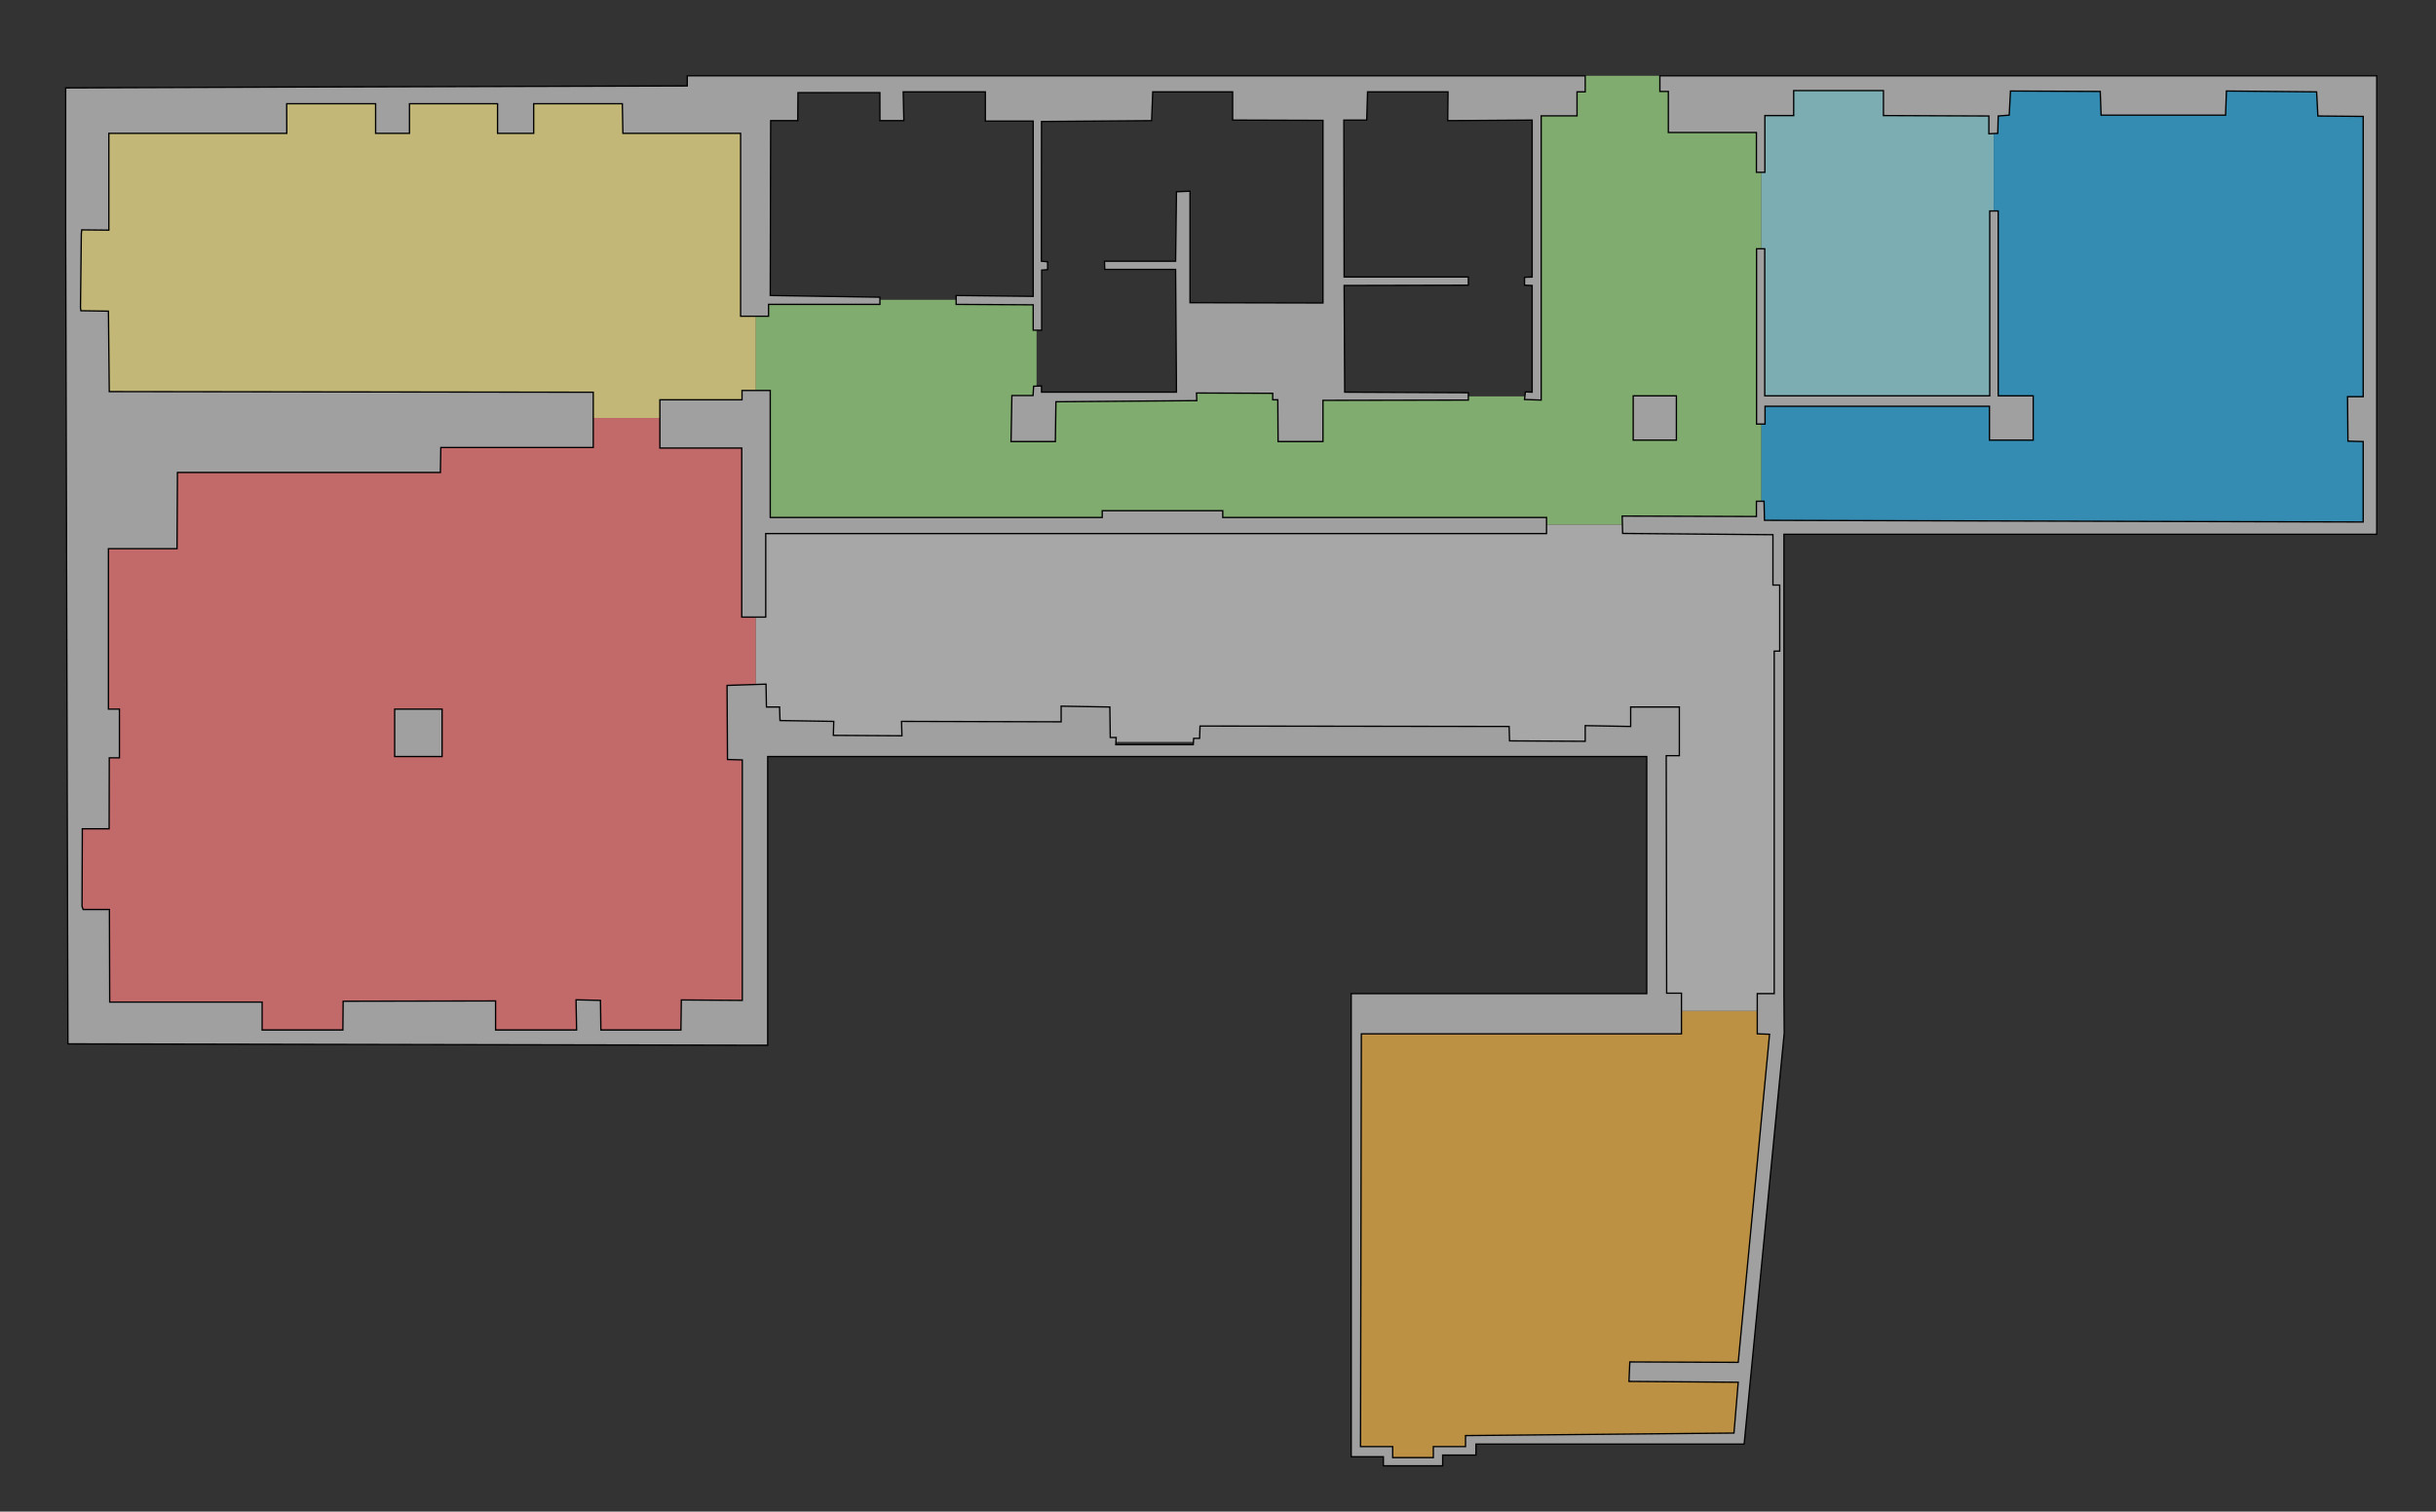 <?xml version="1.0" encoding="utf-8"?>
<!-- Generator: Adobe Illustrator 16.0.0, SVG Export Plug-In . SVG Version: 6.00 Build 0)  -->
<!DOCTYPE svg PUBLIC "-//W3C//DTD SVG 1.0//EN" "http://www.w3.org/TR/2001/REC-SVG-20010904/DTD/svg10.dtd">
<svg version="1.0" id="Ebene_1" xmlns="http://www.w3.org/2000/svg" xmlns:xlink="http://www.w3.org/1999/xlink" x="0px" y="0px"
	 width="920px" height="571px" viewBox="0 0 920 571" enable-background="new 0 0 920 571" xml:space="preserve">
<rect x="0" y="0" width="920" height="571" fill="#333333" stroke="none"/>
<g id="Raeume" opacity="0.7">
	<polyline fill="#FFF094" points="27.476,36.237 285.476,36.237 285.476,157.889 27.476,157.889 	"/>
	<rect x="27.476" y="157.889" fill="#FF8080" width="258" height="231"/>
	<polygon fill="#A3E089" points="285.476,113.237 391.476,113.237 391.476,149.737 449.476,149.737 450.976,146.737 
		481.809,146.737 483.309,149.737 580.476,149.737 580.476,28.627 665.226,28.627 665.226,198.237 285.476,198.237 	"/>
	<rect x="665.226" y="28.627" fill="#9AE1E8" width="87.75" height="122.859"/>
	<polygon fill="#34B2EA" points="752.976,28.627 752.976,151.487 665.226,151.487 665.226,198.237 895.226,198.237 895.226,28.627 	
		"/>
	<polygon fill="#D8D8D8" points="285.476,198.237 285.476,280.237 626.31,280.237 626.31,381.903 673.783,381.903 673.783,198.237 	
		"/>
	<polygon fill="#F7B94B" points="671.476,381.903 656.476,543.237 555.726,543.237 555.726,547.237 543.476,547.237 
		543.476,552.237 523.976,552.237 523.976,548.987 511.726,548.987 511.726,381.903 	"/>
</g>
<g id="Mauern">
	<polygon fill="#A0A0A0" stroke="#000000" stroke-width="0.5" stroke-miterlimit="10" points="451.882,148.454 451.988,151.332 
		398.79,151.758 398.576,166.79 381.838,166.79 382.158,149.413 390.154,149.413 390.367,145.895 393.352,145.789 393.352,148.134 
		444.312,148.134 443.99,101.759 417.233,101.759 417.125,98.667 443.99,98.667 444.312,72.44 449.429,72.228 449.429,114.338 
		499.643,114.445 499.643,74.253 499.643,45.469 465.528,45.362 465.528,34.701 435.356,34.701 434.93,45.575 393.352,45.895 
		393.298,98.667 395.644,98.881 395.644,101.866 393.405,102.025 393.405,124.733 390.207,124.733 390.207,115.139 361.102,114.979 
		361.102,111.621 390.207,111.94 390.207,45.735 372.136,45.735 372.136,34.701 341.112,34.701 341.353,45.575 332.317,45.575 
		332.298,34.98 301.372,35 301.293,45.575 291.059,45.575 290.899,111.621 332.317,112.26 332.317,114.979 290.259,114.979 
		290.259,119.456 279.705,119.456 279.705,50.373 235.247,50.373 235.035,39.178 201.559,39.178 201.559,50.373 187.913,50.373 
		187.913,39.178 154.65,39.178 154.649,50.373 141.857,50.373 141.857,39.178 108.274,39.178 108.313,50.373 41.109,50.373 
		41.109,86.939 30.875,86.833 30.715,88.272 30.395,116.258 30.555,117.377 40.95,117.537 41.27,147.921 224.054,148.161 
		224.054,169.03 166.484,169.03 166.324,178.465 67.016,178.465 66.856,207.25 40.95,207.25 40.95,267.859 45.107,267.859 
		45.107,286.249 41.27,286.249 41.216,313.062 31.088,313.062 31.088,314.733 30.981,342.382 31.408,343.552 41.323,343.552 
		41.429,378.521 98.999,378.521 98.999,389.074 100.278,389.074 128.424,389.074 129.49,389.074 129.596,378.2 187.166,378.094 
		187.166,389.074 188.445,389.074 216.698,389.074 217.764,389.074 217.55,377.669 226.772,377.883 226.932,389.074 
		256.037,389.074 257.156,389.074 257.316,377.722 280.344,377.883 280.344,287.049 274.747,286.889 274.587,258.903 289.3,258.424 
		289.459,267.059 294.417,267.059 294.577,272.176 314.886,272.496 314.726,277.773 340.633,277.934 340.473,272.496 
		400.761,272.656 400.761,266.739 419.152,267.059 419.312,278.573 421.551,278.573 421.39,281.292 450.655,281.292 
		450.815,278.893 453.054,278.893 453.214,274.255 569.951,274.415 570.113,279.853 598.684,280.012 598.684,274.095 
		615.849,274.415 615.849,267.059 634.239,267.059 634.239,285.449 629.281,285.449 629.442,375.162 635.037,375.162 
		635.037,390.515 514.142,390.515 513.822,546.433 525.976,546.433 525.976,550.593 541.326,550.593 541.326,546.433 
		553.481,546.433 553.481,542.274 654.867,541.315 656.468,522.128 615.21,521.806 615.529,514.449 656.468,514.609 
		668.302,390.677 663.662,390.515 663.662,375.322 670.06,375.322 670.06,245.95 672.139,245.95 672.139,221.003 669.579,221.003 
		669.579,201.973 612.81,201.493 612.651,194.937 663.344,195.097 663.344,189.34 666.222,189.34 666.383,196.536 892.505,197.176 
		892.505,166.792 886.745,166.632 886.588,149.84 892.505,149.84 892.505,43.976 875.393,43.816 874.912,34.701 840.851,34.381 
		840.531,43.496 793.516,43.496 793.196,34.541 759.294,34.381 758.814,43.496 754.656,43.816 754.495,50.373 751.138,50.531 
		751.138,43.816 711.319,43.656 711.319,34.221 677.416,34.221 677.416,43.656 666.541,43.656 666.541,65.085 663.344,65.085 
		663.344,50.053 630.08,50.053 630.08,44.136 630.08,34.541 626.884,34.541 626.884,28.627 679.815,28.627 708.921,28.627 
		761.693,28.627 790.637,28.627 843.73,28.627 872.355,28.627 897.62,28.627 897.62,149.84 897.62,201.813 673.739,201.813 
		673.739,221.056 673.739,246.323 673.739,375.748 673.844,390.248 658.706,545.474 557.427,545.474 557.427,549.634 
		544.847,549.634 544.847,553.683 522.456,553.683 522.456,550.272 510.305,550.272 510.305,390.463 510.305,375.322 
		621.926,375.322 621.926,285.77 289.939,285.77 289.939,394.831 25.652,394.302 24.798,87.898 24.798,33.207 109.554,32.888 
		259.555,32.462 259.555,28.627 302.413,28.627 331.198,28.627 342.499,28.627 371.071,28.627 436.317,28.627 464.409,28.627 
		517.125,28.627 545.593,28.627 598.684,28.627 598.684,34.701 595.594,34.701 595.594,43.766 582.053,43.766 582.053,151.121 
		575.763,150.908 576.081,148.029 578.642,148.136 578.642,107.838 575.763,107.731 575.763,104.747 578.642,104.64 578.642,45.363 
		546.765,45.577 546.87,34.701 545.593,34.701 516.488,34.701 516.166,45.362 507.531,45.362 507.638,104.637 554.548,104.637 
		554.548,107.729 507.638,107.835 507.852,148.134 554.548,148.348 554.548,151.12 499.643,151.225 499.643,166.79 482.692,166.79 
		482.586,151.012 480.665,151.012 480.665,148.561 	"/>
	<path fill="#A0A0A0" stroke="#000000" stroke-width="0.5" stroke-miterlimit="10" d="M108.274,39.178"/>
	<polygon fill="#A0A0A0" stroke="#000000" stroke-width="0.5" stroke-miterlimit="10" points="663.398,93.977 666.489,93.977 
		666.489,149.521 751.461,149.521 751.461,79.69 754.657,79.69 754.657,149.521 767.879,149.521 767.879,166.258 751.354,166.258 
		751.354,153.465 666.598,153.465 666.598,160.181 663.398,160.181 	"/>
	<polygon fill="#A0A0A0" stroke="#000000" stroke-width="0.5" stroke-miterlimit="10" points="249.214,151.014 280.237,151.014 
		280.237,147.496 290.899,147.496 290.899,195.47 416.274,195.47 416.274,192.912 461.797,192.912 461.797,195.47 584.076,195.47 
		584.076,201.547 289.193,201.547 289.193,233.103 280.131,233.103 280.131,169.243 249.214,169.243 	"/>
	
		<rect x="616.808" y="149.521" fill="#A0A0A0" stroke="#000000" stroke-width="0.5" stroke-miterlimit="10" width="16.312" height="16.735"/>
	
		<rect x="149.053" y="267.859" fill="#A0A0A0" stroke="#000000" stroke-width="0.5" stroke-miterlimit="10" width="17.91" height="17.911"/>
</g>
</svg>
